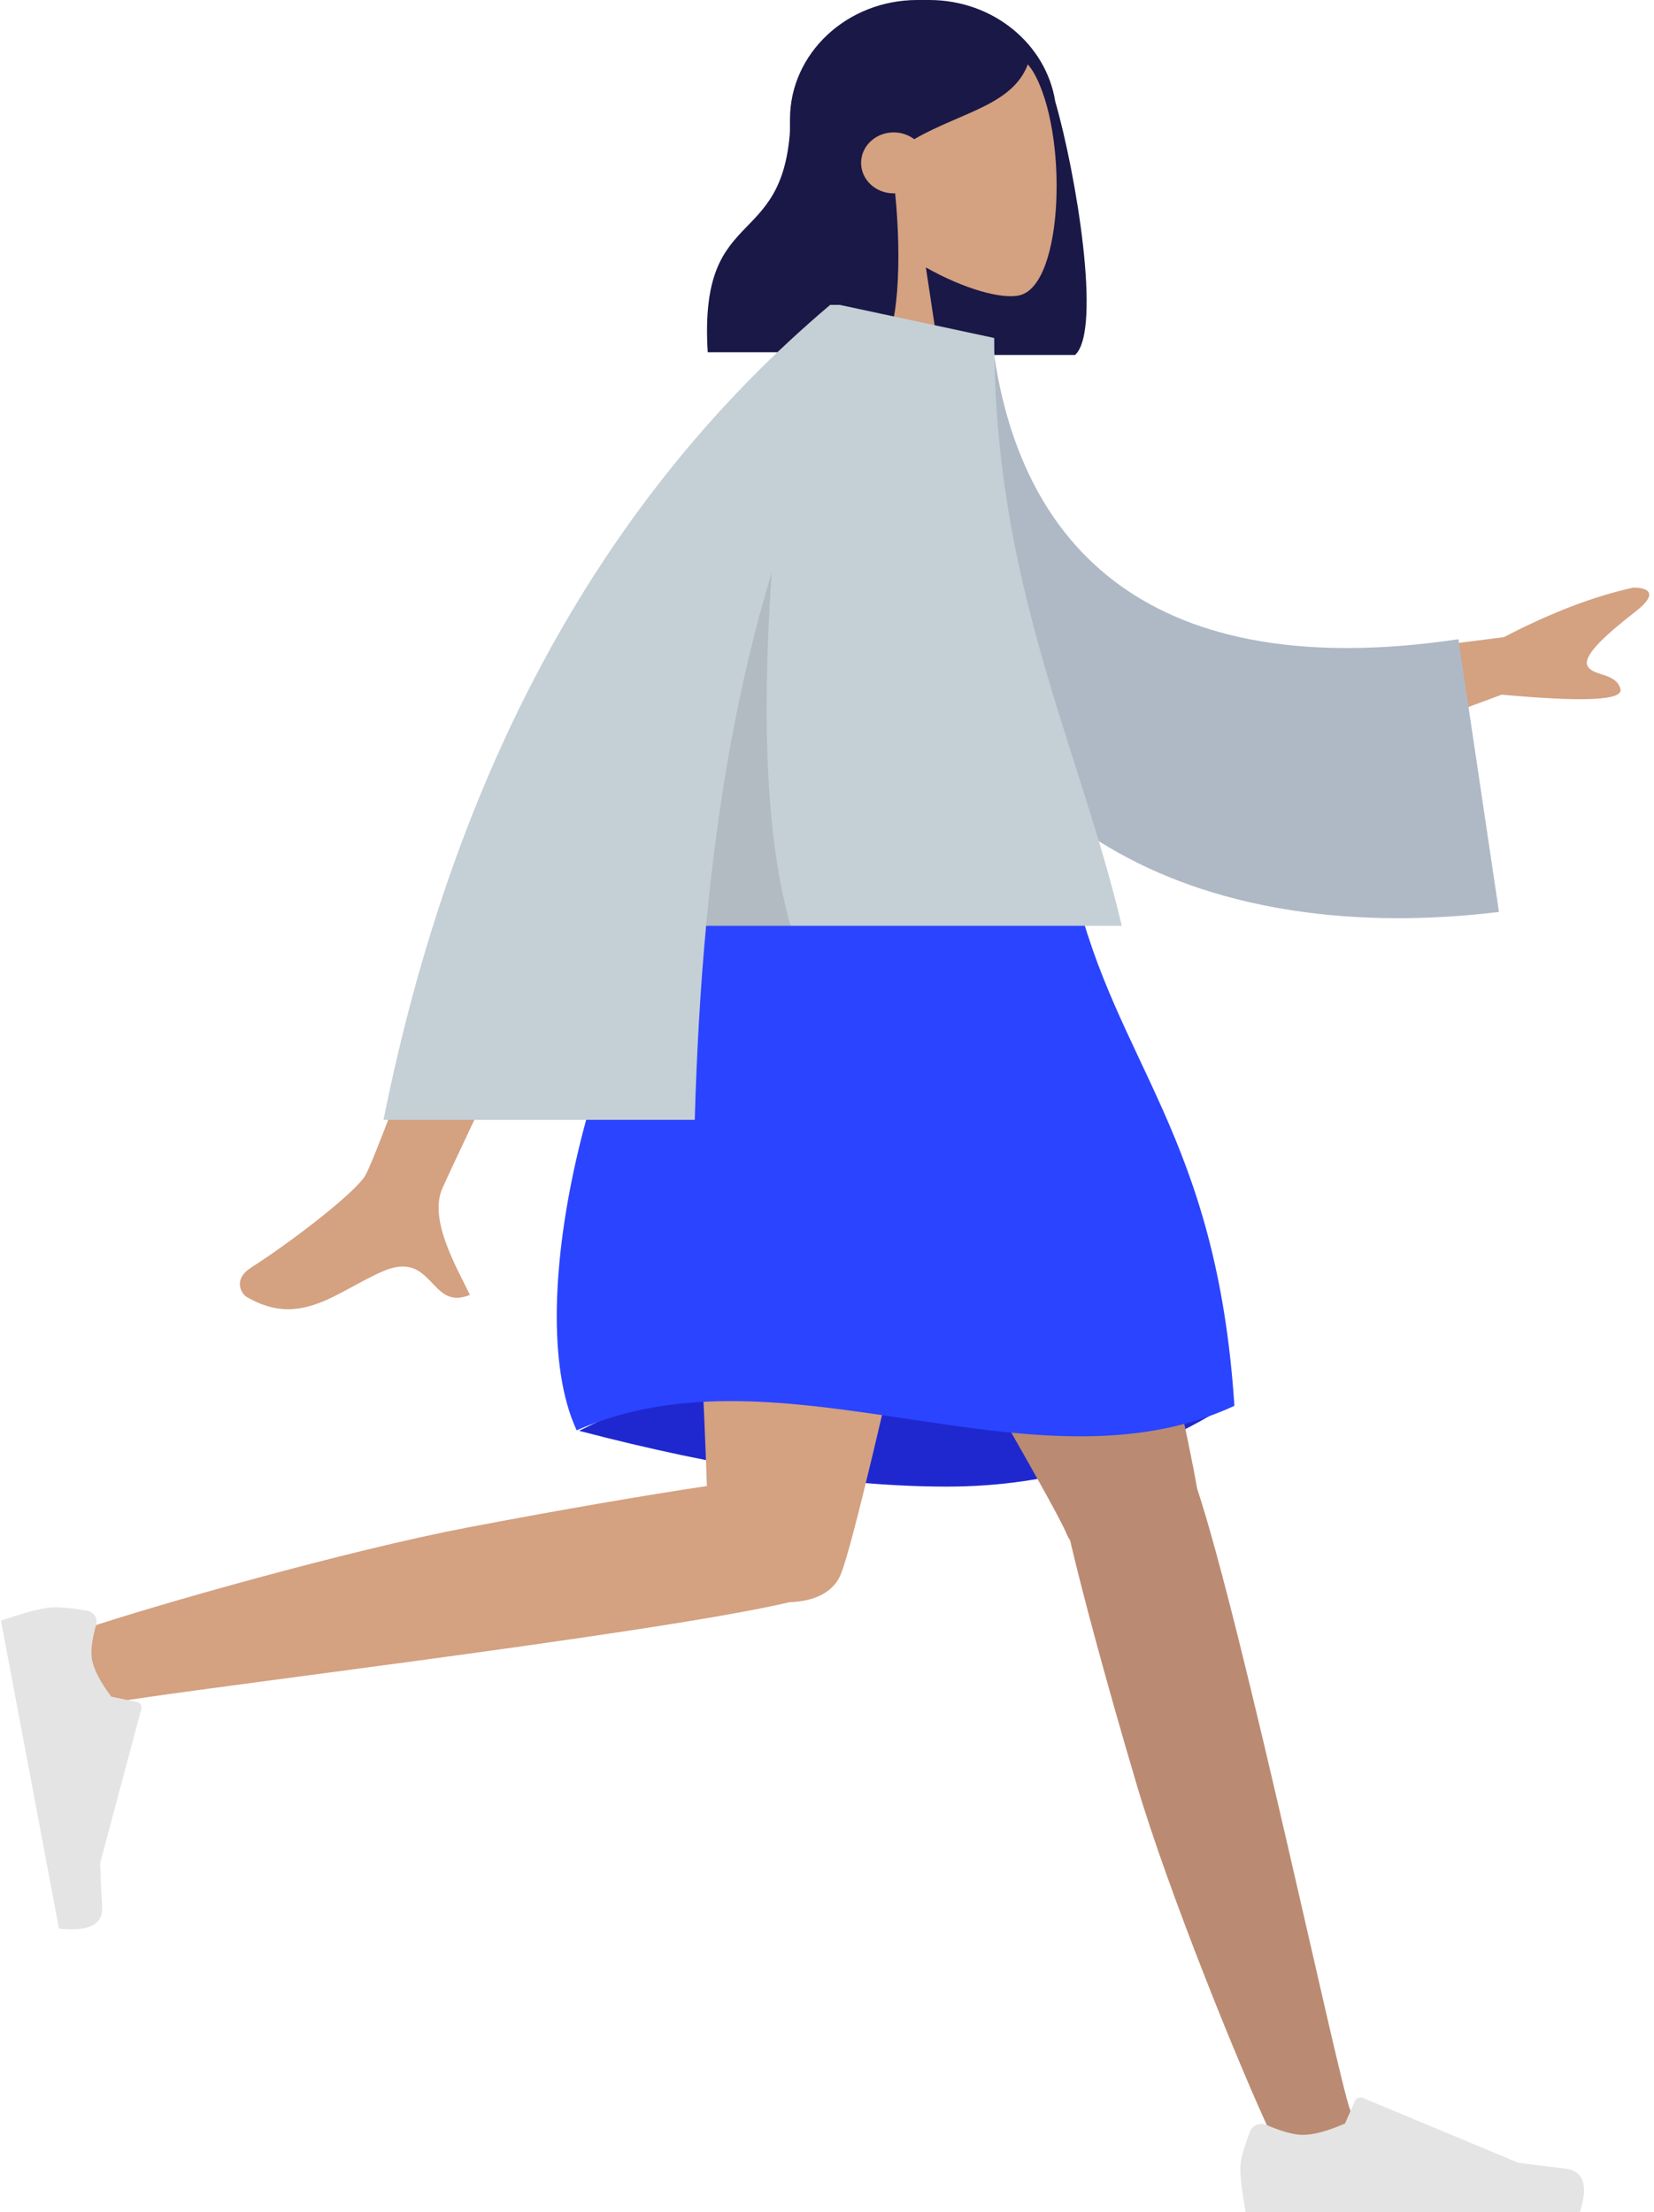 <svg width="234" height="313" viewBox="0 0 234 313" fill="none" xmlns="http://www.w3.org/2000/svg">
<path fill-rule="evenodd" clip-rule="evenodd" d="M149.288 14.348C152.177 24.312 155.943 46.71 152.101 50.223H127.789C127.787 50.183 127.784 50.142 127.782 50.102C118.771 49.169 111.763 42.02 111.763 33.34V16.866C111.763 7.551 119.833 0 129.787 0H131.464C140.503 0 147.989 6.227 149.288 14.348Z" fill="#191847"/>
<path fill-rule="evenodd" clip-rule="evenodd" d="M121.204 30.194C117.342 25.951 114.727 20.751 115.164 14.925C116.423 -1.863 141.396 1.83 146.254 10.303C151.112 18.776 150.535 40.269 144.256 41.783C141.753 42.387 136.419 40.908 130.99 37.846L134.398 60.404H114.278L121.204 30.194Z" fill="#D4A181"/>
<path fill-rule="evenodd" clip-rule="evenodd" d="M126.643 27.358C127.57 36.676 127.199 47.316 124.436 49.842H100.125C98.77 27.82 111.861 36.348 111.861 15.613C112.678 14.867 113.449 14.128 114.212 13.491L114.185 12.881C118.395 4.817 123.735 0.784 130.207 0.784C139.915 0.784 142.979 5.011 145.588 8.6C143.637 14.864 136.066 15.793 129.339 19.697C128.546 19.095 127.535 18.733 126.434 18.733C123.887 18.733 121.823 20.665 121.823 23.048C121.823 25.431 123.887 27.362 126.434 27.362C126.504 27.362 126.574 27.361 126.643 27.358Z" fill="#191847"/>
<path fill-rule="evenodd" clip-rule="evenodd" d="M81.926 202.46C102.036 207.724 119.387 210.356 133.978 210.356C148.569 210.356 162.122 206.303 174.637 198.197C154.957 192.794 138.749 190.093 126.014 190.093C113.28 190.093 98.583 194.215 81.926 202.46Z" fill="#1F28CF"/>
<path fill-rule="evenodd" clip-rule="evenodd" d="M151.388 217.942C151.194 217.67 151.03 217.373 150.9 217.051C148.212 210.399 105.155 138.634 100.865 125.514H149.341C152.603 135.49 167.282 198.092 169.348 210.582C175.866 230.284 189.286 294.091 191 298.511C192.802 303.161 182.661 308.005 179.959 302.289C175.659 293.192 165.414 268.023 160.852 252.655C156.576 238.247 153.094 225.285 151.388 217.942Z" fill="#BA8B72"/>
<path fill-rule="evenodd" clip-rule="evenodd" d="M111.727 226.704C92.042 231.36 20.038 239.777 15.097 241.097C10.014 242.455 5.557 232.651 11.84 230.527C21.837 227.148 49.383 219.34 66.085 216.154C79.519 213.591 91.777 211.5 100.007 210.275C99.31 188.642 96.122 136.727 98.212 125.514H141.104C139.101 136.266 122.167 214.721 119.019 222.574C118.02 225.378 115.04 226.617 111.727 226.704Z" fill="#D4A181"/>
<path fill-rule="evenodd" clip-rule="evenodd" d="M12.296 227.916C9.668 227.459 7.741 227.331 6.517 227.533C5.029 227.779 2.9 228.369 0.131 229.305C0.436 230.921 3.173 245.445 8.342 272.878C12.555 273.35 14.592 272.34 14.451 269.848C14.31 267.355 14.217 265.281 14.17 263.625L20.002 241.781C20.114 241.361 19.841 240.935 19.392 240.83C19.384 240.828 19.376 240.826 19.369 240.825L15.749 240.08C14.197 238.007 13.288 236.265 13.022 234.853C12.806 233.706 13.002 232.04 13.612 229.855C13.846 229.017 13.309 228.16 12.413 227.941C12.374 227.931 12.335 227.923 12.296 227.916Z" fill="#E4E4E4"/>
<path fill-rule="evenodd" clip-rule="evenodd" d="M176.882 301.548C175.944 303.891 175.475 305.644 175.475 306.807C175.475 308.222 175.727 310.286 176.231 313C177.984 313 193.745 313 223.513 313C224.742 309.199 224.032 307.147 221.385 306.844C218.738 306.541 216.539 306.267 214.788 306.023L192.811 296.855C192.389 296.679 191.893 296.856 191.704 297.252C191.701 297.259 191.698 297.266 191.695 297.272L190.282 300.479C187.832 301.549 185.84 302.084 184.308 302.084C183.063 302.084 181.344 301.613 179.151 300.673C178.309 300.311 177.314 300.657 176.928 301.445C176.911 301.479 176.896 301.513 176.882 301.548Z" fill="#E4E4E4"/>
<path fill-rule="evenodd" clip-rule="evenodd" d="M98.35 125.514C117.251 120.453 135.135 120.453 152.002 125.514C157.87 150.567 172.129 160.511 174.637 198.923C146.134 212.175 110.925 189.471 81.584 202.395C73.201 184.318 84.937 140.783 98.35 125.514Z" fill="#2B44FF"/>
<path fill-rule="evenodd" clip-rule="evenodd" d="M179.667 94.379L212.766 90.154C219.387 86.708 225.478 84.375 231.039 83.155C232.604 83.112 235.094 83.645 231.385 86.538C227.676 89.431 223.913 92.632 224.574 94.176C225.235 95.72 228.684 95.145 229.255 97.52C229.636 99.103 224.038 99.361 212.462 98.292L185.605 108.256L179.667 94.379ZM75.69 101.548L94.047 101.613C73.918 144 63.423 166.194 62.561 168.193C60.621 172.691 64.726 179.543 66.481 183.224C60.764 185.618 61.373 176.752 54.161 179.892C47.578 182.758 42.57 187.951 34.964 183.56C34.029 183.02 33.005 180.987 35.48 179.398C41.648 175.441 50.537 168.514 51.738 166.234C53.376 163.125 61.36 141.563 75.69 101.548Z" fill="#D4A181"/>
<path fill-rule="evenodd" clip-rule="evenodd" d="M125.972 47.068L140.345 47.964C143.885 77.931 163.166 96.86 206.334 90.452L212.069 129.043C171.722 133.922 136.337 118.807 129.085 77.88C127.207 67.286 125.725 56.26 125.972 47.068Z" fill="#AFB9C5"/>
<path fill-rule="evenodd" clip-rule="evenodd" d="M118.881 43.158L140.658 47.825C140.658 82.874 152.589 105.236 158.709 131.005H99.896C99.067 139.909 98.558 149.061 98.293 158.461H54.256C64.235 108.777 85.298 70.338 117.443 43.145H118.87L118.881 43.158Z" fill="#C5CFD6"/>
<path fill-rule="evenodd" clip-rule="evenodd" d="M109.175 81.003C107.659 102.843 108.551 119.511 111.849 131.005H99.896C101.537 113.366 104.433 96.698 109.175 81.003Z" fill="black" fill-opacity="0.1"/>
</svg>
